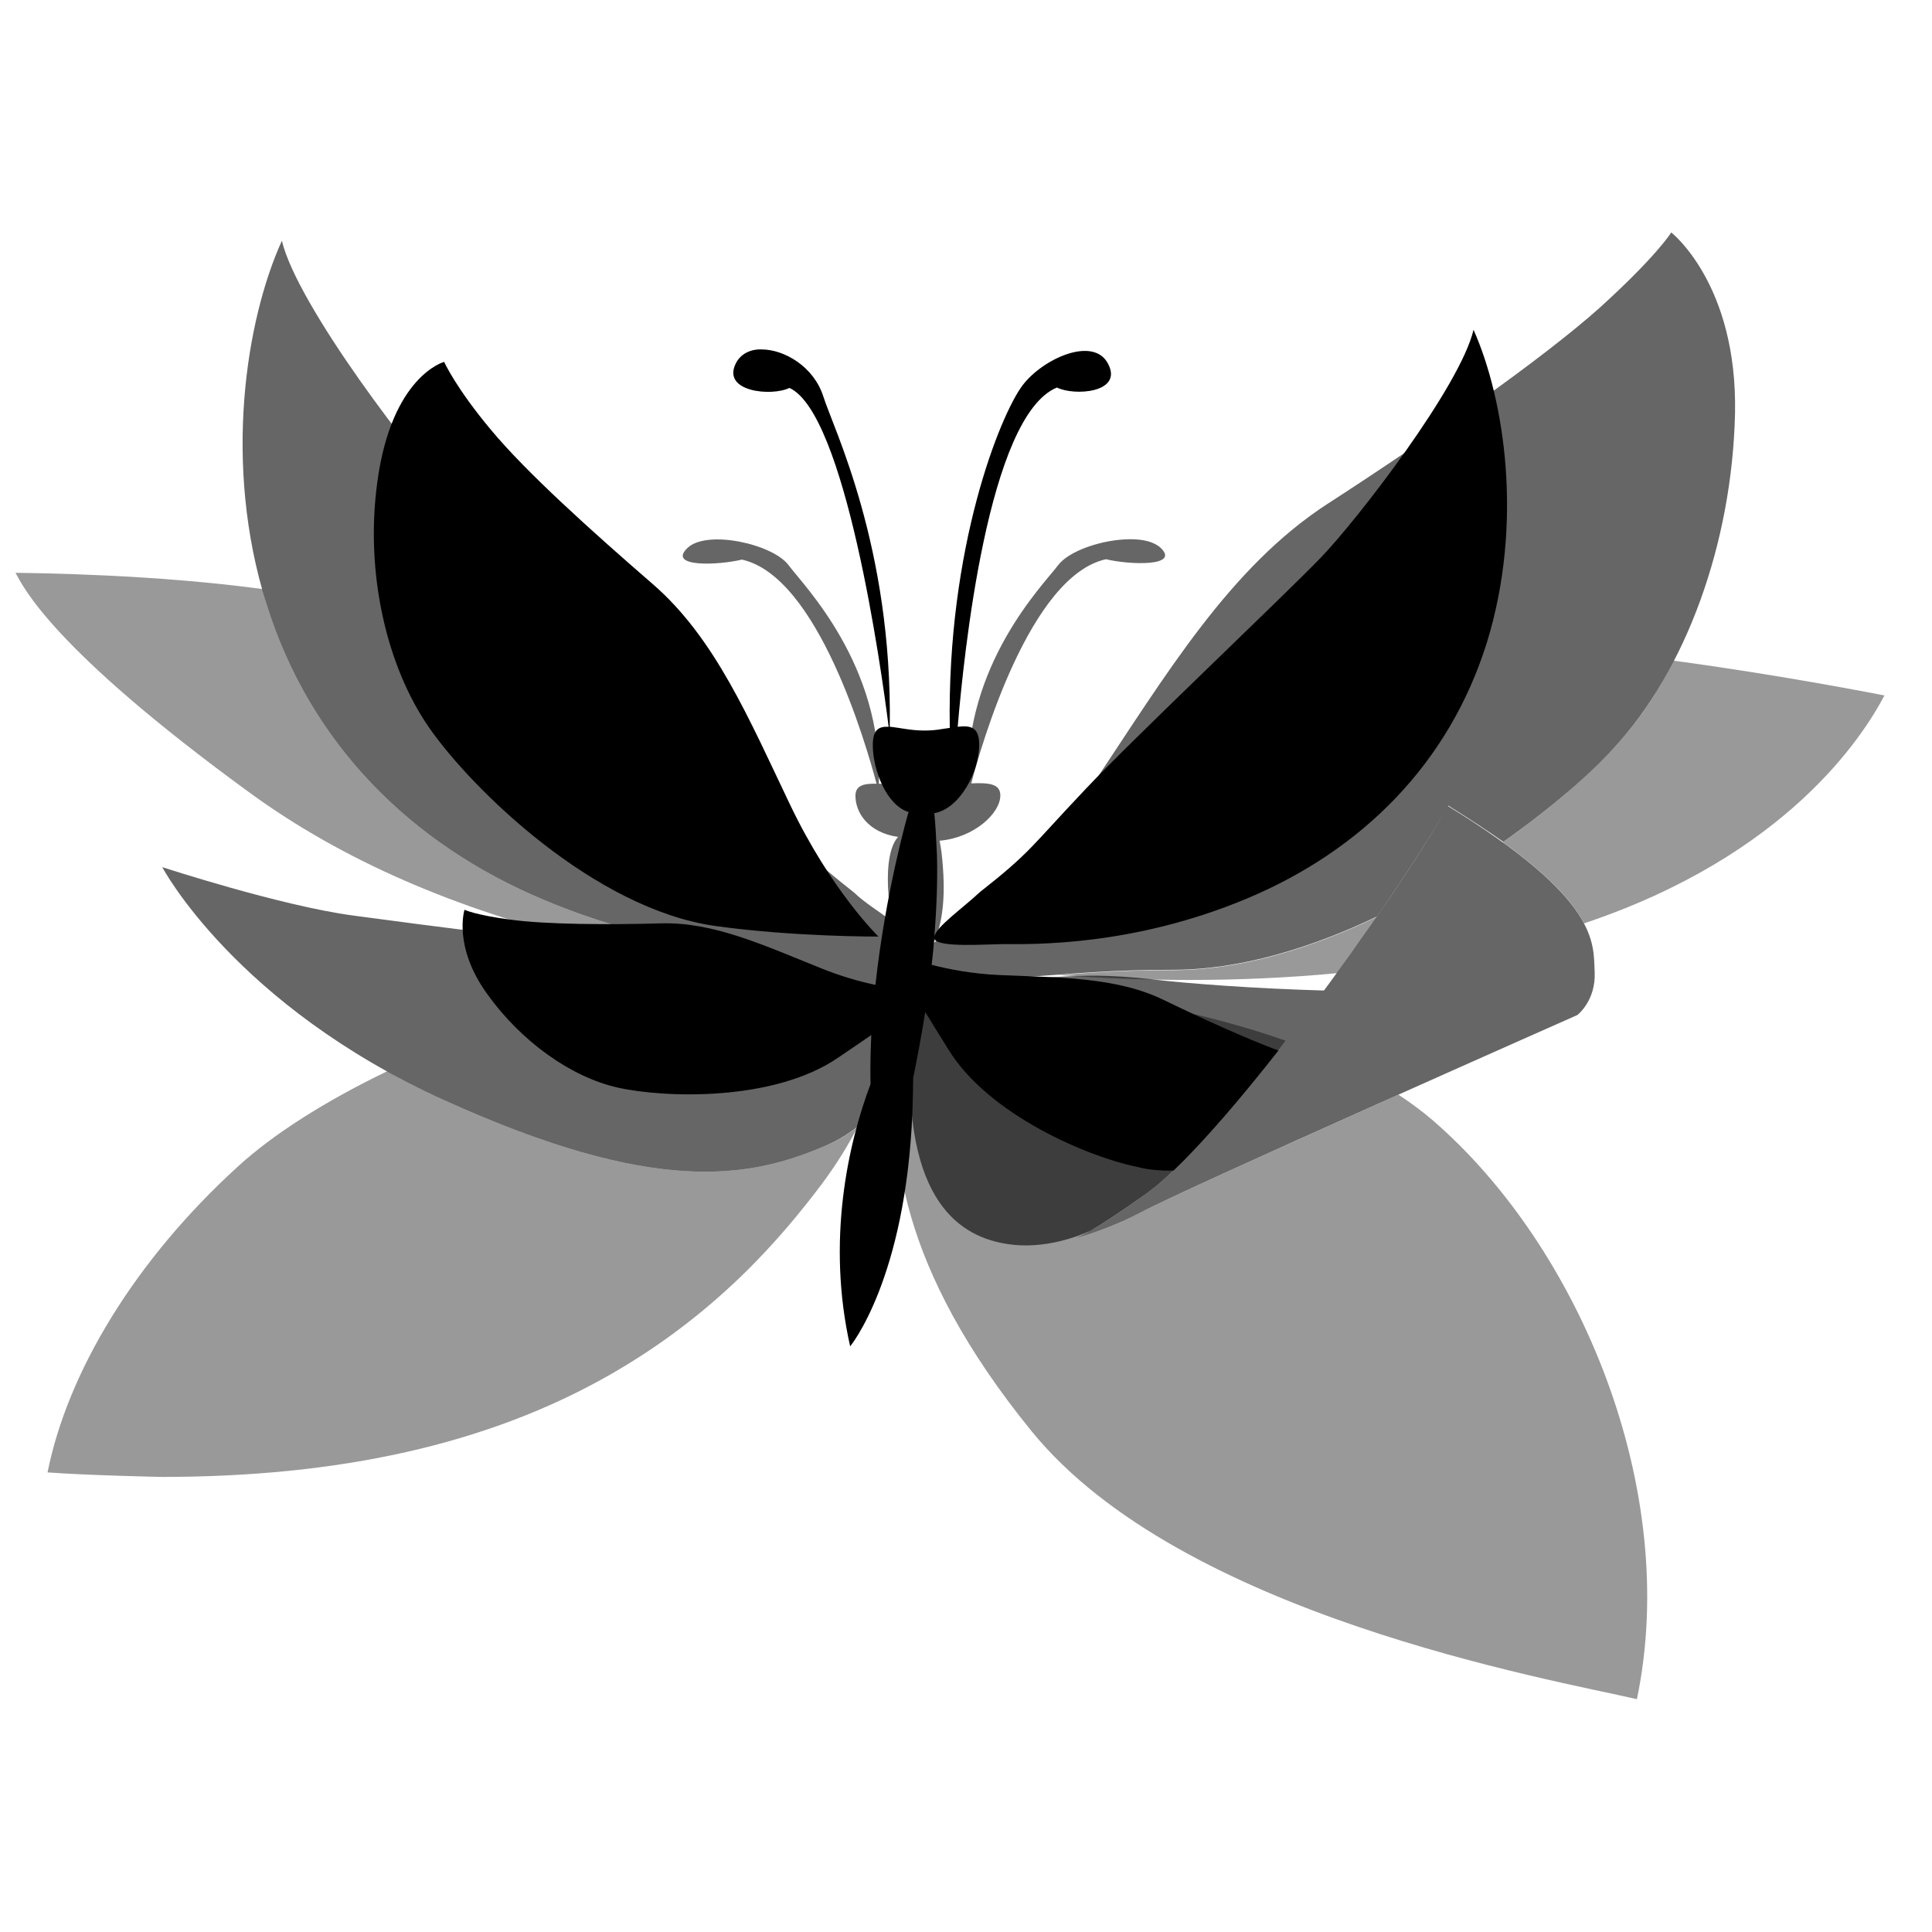 <svg xmlns="http://www.w3.org/2000/svg" xml:space="preserve" id="wiki-js-dark_svg__wiki-js_svg__Layer_1" x="0" y="0" version="1.1" viewBox="0 0 512 512"><style>.wiki-js-dark_svg__st0{opacity:.6}</style><path d="M303.8 316.3c11.1-8 30.1-30.8 47.1-53.8-17.9-.5-35.8-1.8-45.9-3-22.4-2.5-25.1 1-50.8-.7-12.4-.9-11.8 1.8-12.8 17.4-2.5 43 13.7 51.7 25.7 53.5 9.8 1.5 18.9-2.2 21.8-3.5 2.9-1.7 7.3-4.5 14.9-9.9" class="wiki-js-dark_svg__st0"/><path d="M4.1 151.8c6.2.1 36.6.4 65.4 4.3.4 1.3.7 2.6 1.1 3.9 11.5 37 38.2 63.7 73.6 78.5 24.8 10.4 47.3 13.6 61.5 14.6-10.3 0-23.6-.8-35.4-1.7-4.7-.7-9.5-1.3-14.5-1.9-35-8.6-64.9-21.4-89.6-39.4-52.7-38.4-60-54.6-62.1-58.3m350.2 106.1c3.7-5.1 7.3-10.1 10.6-14.9-17.4 8.3-36.2 14.1-54 14.1-13.3 0-22.4.7-30.2 1.3 9.7.7 21.4 1.3 34.5 1.3 13.4 0 26.5-.6 39.1-1.8m25.4 39c-2.8-2.4-5.9-4.7-9.1-6.8-29 13-61.7 27.7-68.3 31.2-8.8 4.6-16.7 6.7-17.7 7 2.8-1.2 6.6-3 19.2-12 9-6.4 23-22.4 36.9-40.5-39.6-14-84.8-15.6-84.8-15.6s-9.6-4.5-14.8 10.8c-.4 3.4-1.1 7.4-2.6 11.4-3.2 21.1-.6 53.3 34.9 96.9 39.7 48.8 137.5 65.7 160.4 71 11.6-55.6-15.2-119.8-54.1-153.4m-261.9-5.3c-5.4-2.5-10.5-5-15.2-7.7-16.2 7.8-30.1 16.6-39.4 25.1-27.5 25-45.3 54.7-50.6 81.2 10.6.8 30.3 1.2 30.3 1.2 47 0 86.3-8.6 118.6-27 28.6-16.3 45.7-36.6 56.2-50.5 4.1-5.5 7.2-10.6 9.6-15.3-2.4 1.9-5.2 3.6-8.5 5-20.4 8.8-45.4 13.2-101-12m325.8-116.5c-4.5 8.8-9.9 16.7-16 23.2-6.5 7-16.8 16.1-29.3 24.9 12.6 9.1 18.6 16 21.5 21.5 53.7-18 73.8-49.4 79.6-60.4-.6-.1-26.7-5.3-55.8-9.2" style="opacity:.4"/><path d="M442.9 61.6s-3.7 6.1-18.9 19.9c-15.3 13.7-46 35.1-72 51.9s-42.8 45.1-62.6 74.8c-15 22.5-33.7 35.1-42 41.7 1.9-4 3.2-10.2 2.5-19.8-.2-3-.5-5.4-.9-7.3 9.2-.8 16.1-7.3 16.1-12 0-3.1-3-3.4-7.7-3.2 2.7-10.4 15.6-55 35.7-59.4 6.2 1.5 19.7 2 14.5-3-1.7-1.6-4.6-2.3-8-2.3-7.4 0-16.4 3.1-19.2 6.9-4.1 5.4-24.9 26.3-23.9 58-3.2.2-7.1.6-11.3.6-4.9 0-9.1-.6-12.3-.7 1-31.6-19.9-52.5-23.9-57.9-4.1-5.6-21.8-9.6-26.9-4.5-5.2 5.1 8.3 4.5 14.5 3 20.1 4.4 32.9 48.9 35.7 59.4-3.5-.1-5.6.5-5.6 3.2 0 4.3 3.2 9.7 11.3 10.9-.1.3-4.7 3.6-1.7 22.3-2.9-2.3-7-4.7-10-7.6-15.7-12.4-15.4-13.7-32.4-31.7-14.4-15.2-60.9-59.2-72.4-71.1S78.8 81 74.7 63.8C65.2 84.7 59 123 70.6 160c11.5 37 38.2 63.7 73.6 78.5 24.8 10.4 47.3 13.6 61.5 14.6-10.3 0-23.6-.8-35.4-1.7-21.8-1.5-56.9-6.1-76.9-8.8C74.2 240 43 229.8 43 229.8s19.3 36.6 74.8 61.8c55.6 25.2 80.6 20.8 101 12 26.3-11.4 22.5-41.9 22.4-43.4-.1-1.3-.3-2.5-.5-3.5 1-.4 2.3-1 3.7-2.4-.7 1.7-1.1 3.1-1.1 3.1 27.6 4 34-.4 67.6-.4 17.8 0 36.6-5.8 54-14.1 8.1-11.7 14.9-22.3 18.9-29.4 5.6 3.5 10.5 6.7 14.6 9.6 12.6-8.9 22.9-17.9 29.3-24.9 19.1-20.6 31.3-54.2 32.1-88.6.7-34.3-16.9-48-16.9-48" class="wiki-js-dark_svg__st0"/><path d="M113.7 192.8c-11.3-16.3-17-41.1-13.7-65.1 3.8-28.1 17.7-31.8 17.7-31.8s3.1 6.9 12.4 18c9.3 11.2 26.4 26.6 42.9 40.9s25.5 35.7 36.4 58.5 23.4 34.9 23.4 34.9-22.4.1-43.2-2.8c-32.1-4.5-64.6-36.3-75.9-52.6M311 310.2c7.9-7.5 17.8-19.1 27.8-31.8-8.9-3.3-20.5-8.6-30.4-13.4-12.6-6.1-27.4-5.9-43.5-6.6-7-.3-13.3-1.5-18-2.7.3-2.4.5-4.8.7-7.2 0 .1 0 .3.1.4 1.1 2.3 14.1 1.3 18.3 1.3 7.4 0 34 .7 64.5-12.1s53.5-35.8 63.5-67.7c9.9-31.9 4.6-64.9-3.5-83-3.5 14.9-30.5 50-40.4 60.3s-50 48.2-62.4 61.4c-14.7 15.5-14.4 16.6-28 27.3-4.6 4.3-11.6 9.2-12.1 11.8.6-7.3.9-14.7.7-21.7-.2-4.5-.4-8.1-.7-11 6.8-1.2 11.9-11 11.9-18.1 0-4.7-2.2-5.2-5.7-4.8 1.6-18.8 8-82.4 26.3-89.9 4.6 2.3 17.5 1.4 13.6-6.2-3.8-7.6-17.3-1.5-22.7 5.6-5.9 7.8-20.1 42.9-19.3 90.8-2.4.3-3.6.7-6.8.7-3.6 0-6.7-.8-9.1-1 .7-47.8-15-79.2-17.6-87.5-2.5-7.9-10.3-12.5-16.4-12.5-2.8-.1-5.5 1.1-6.8 3.7-3.8 7.6 9.6 8.8 14.2 6.5 14.8 6.7 24.3 73.9 26.3 89.8-2.6-.1-4.2.7-4.2 4.9 0 6.5 3.6 15.9 9.5 17.7-.1.4-.2.6-.2.6s-5.9 20.4-8.6 45.2c-4.3-.9-9.2-2.3-14.4-4.4-15-6-28.4-12.3-42.4-11.9-13.9.4-30.8.3-40-1-9.2-1.2-12.1-2.6-12.1-2.6s-3.1 9.7 6 22.3c9 12.6 22.2 22 34.5 24.8 12.4 2.8 41.4 3.8 58.5-7.9 3.8-2.6 6.5-4.4 8.8-6-.2 4.3-.3 8.6-.2 13-6 15.9-11.7 41.6-5.4 69.5 0 0 14.7-17.7 16.5-62.1.1-3.4.2-6.4.2-9 1.1-5.4 2.2-11.3 3.2-17.5 1.5 2.5 3.4 5.5 6 9.7 10.7 17.7 37.6 28.8 50 31.3 3 .8 6.3 1.1 9.8 1"/><path d="M303.8 316.3c-12.6 9-16.4 10.8-19.2 12 1-.3 8.9-2.4 17.7-7C314.5 314.8 418 269 418 269s5-3.8 4.6-11.5c-.4-7.6 1.5-19.1-38.9-43.9-13.4 24.1-59.6 88.2-79.9 102.7" class="wiki-js-dark_svg__st0"/></svg>